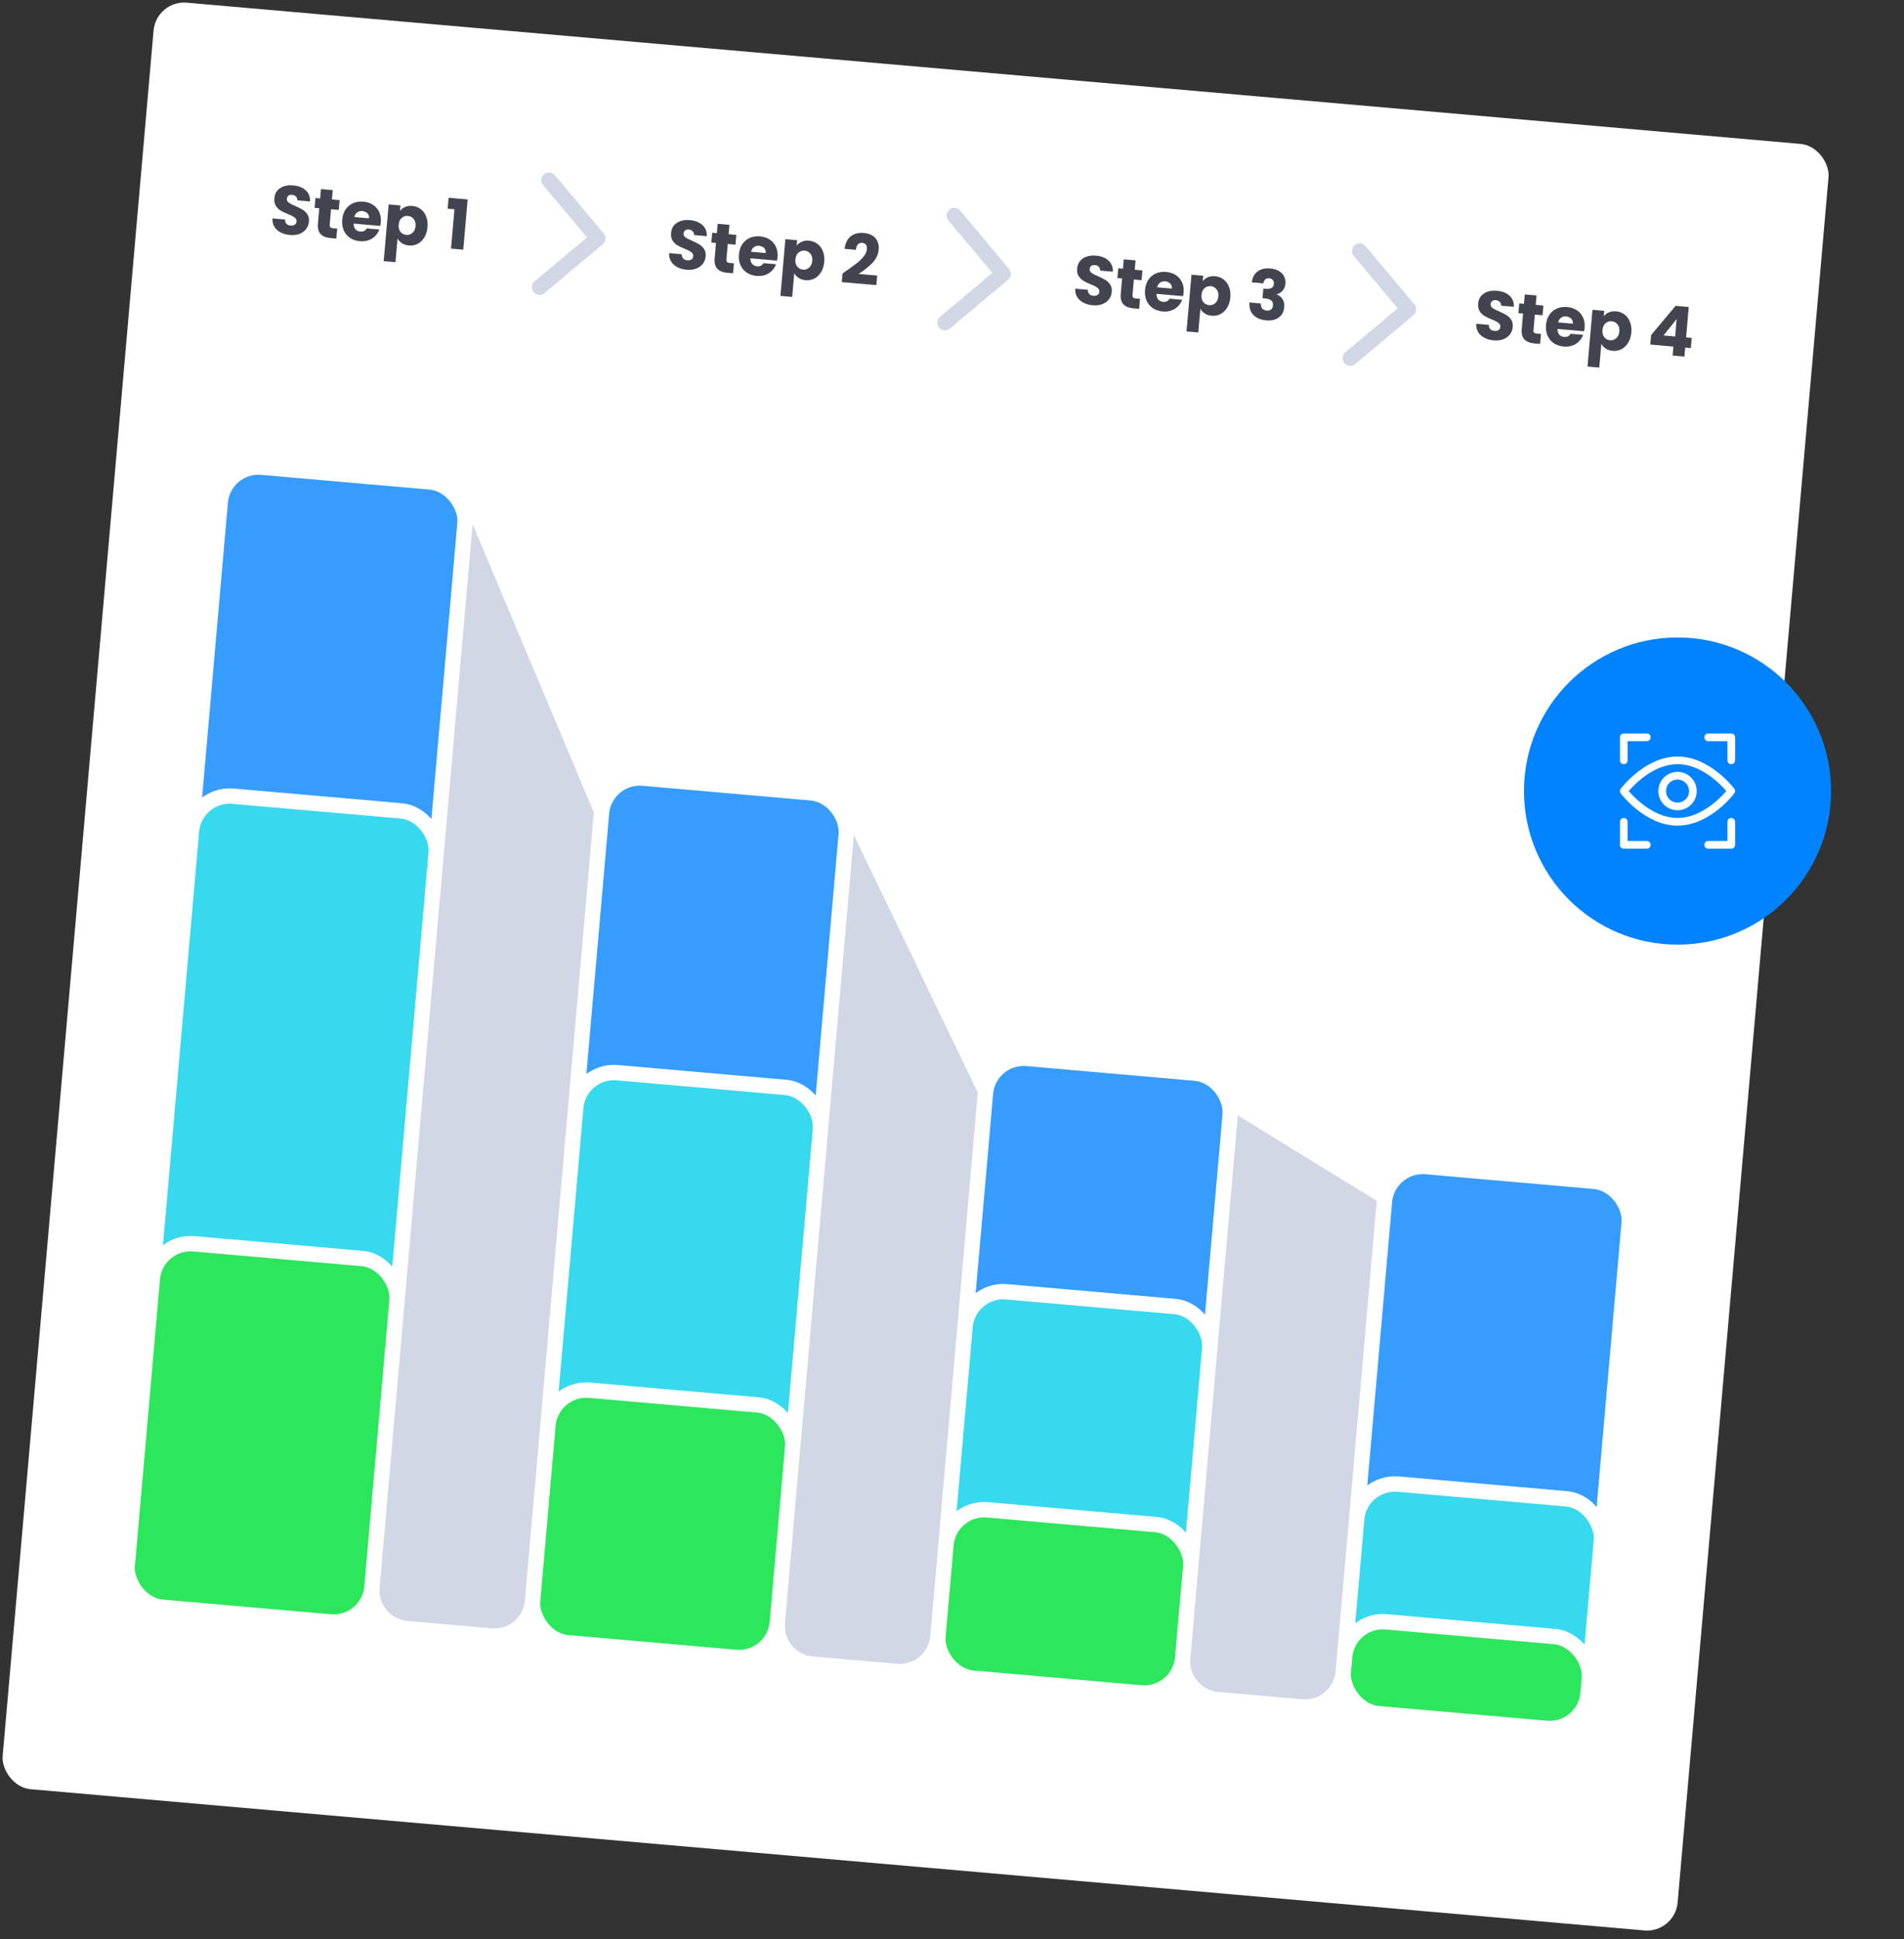 <svg width="496" height="505" viewBox="0 0 496 505" fill="none" xmlns="http://www.w3.org/2000/svg">
<rect x="0" y="0" width="496" height="505" fill="#333333" stroke="none"/>
<rect x="40.701" width="438" height="467" rx="8" transform="rotate(5 40.701 0)" fill="white"/>
<rect x="60.059" y="122.957" width="60" height="294" rx="8" transform="rotate(5 60.059 122.957)" fill="#369DFF"/>
<rect x="50.744" y="206.462" width="64" height="212" rx="10" transform="rotate(5 50.744 206.462)" fill="#37D9EF" stroke="white" stroke-width="4"/>
<rect x="40.547" y="323.017" width="64" height="95" rx="10" transform="rotate(5 40.547 323.017)" fill="#2CE75C" stroke="white" stroke-width="4"/>
<rect x="363.34" y="305.082" width="60" height="139" rx="8" transform="rotate(5 363.34 305.082)" fill="#369DFF"/>
<rect x="354.287" y="385.599" width="64" height="60" rx="10" transform="rotate(5 354.287 385.599)" fill="#37D9EF" stroke="white" stroke-width="4"/>
<rect x="351.151" y="421.462" width="64" height="24" rx="10" transform="rotate(5 351.151 421.462)" fill="#2CE75C" stroke="white" stroke-width="4"/>
<rect x="159.381" y="203.922" width="60" height="222" rx="8" transform="rotate(5 159.381 203.922)" fill="#369DFF"/>
<rect x="150.852" y="278.462" width="64" height="149" rx="10" transform="rotate(5 150.852 278.462)" fill="#37D9EF" stroke="white" stroke-width="4"/>
<rect x="143.617" y="361.146" width="64" height="66" rx="10" transform="rotate(5 143.617 361.146)" fill="#2CE75C" stroke="white" stroke-width="4"/>
<rect x="259.398" y="276.916" width="60" height="158" rx="8" transform="rotate(5 259.398 276.916)" fill="#369DFF"/>
<rect x="252.264" y="335.517" width="64" height="101" rx="10" transform="rotate(5 252.264 335.517)" fill="#37D9EF" stroke="white" stroke-width="4"/>
<rect x="247.295" y="392.3" width="64" height="44" rx="10" transform="rotate(5 247.295 392.3)" fill="#2CE75C" stroke="white" stroke-width="4"/>
<path d="M123.117 136.504L154.697 211.542L136.743 416.758C136.358 421.159 132.478 424.415 128.076 424.03L106.16 422.113C101.759 421.728 98.503 417.847 98.888 413.446L123.117 136.504Z" fill="#D2D7E5"/>
<path d="M222.439 217.469L254.717 284.537L242.341 425.997C241.956 430.398 238.075 433.654 233.674 433.269L211.758 431.352C207.356 430.967 204.1 427.086 204.485 422.685L222.439 217.469Z" fill="#D2D7E5"/>
<path d="M322.457 290.463L358.656 312.703L347.936 435.234C347.551 439.636 343.671 442.892 339.27 442.507L317.353 440.589C312.952 440.204 309.696 436.324 310.081 431.922L322.457 290.463Z" fill="#D2D7E5"/>
<path d="M75.549 61.197C74.629 61.117 73.817 60.895 73.114 60.533C72.411 60.17 71.864 59.676 71.473 59.052C71.094 58.429 70.928 57.703 70.977 56.877L74.24 57.162C74.247 57.632 74.377 58.005 74.63 58.28C74.884 58.543 75.232 58.694 75.675 58.733C76.129 58.773 76.496 58.703 76.777 58.522C77.059 58.33 77.216 58.049 77.249 57.678C77.276 57.367 77.191 57.101 76.993 56.879C76.808 56.658 76.565 56.468 76.266 56.309C75.979 56.152 75.561 55.965 75.014 55.748C74.223 55.426 73.582 55.117 73.09 54.821C72.598 54.525 72.188 54.115 71.86 53.593C71.532 53.07 71.403 52.415 71.472 51.626C71.575 50.454 72.079 49.577 72.985 48.993C73.892 48.398 75.028 48.16 76.39 48.28C77.777 48.401 78.865 48.833 79.656 49.577C80.447 50.309 80.821 51.269 80.777 52.458L77.46 52.168C77.471 51.759 77.35 51.429 77.094 51.178C76.84 50.915 76.498 50.764 76.068 50.727C75.697 50.694 75.389 50.77 75.145 50.953C74.901 51.125 74.763 51.396 74.73 51.766C74.695 52.173 74.858 52.506 75.221 52.767C75.584 53.027 76.16 53.325 76.95 53.659C77.739 54.005 78.373 54.325 78.853 54.62C79.345 54.916 79.756 55.32 80.084 55.83C80.413 56.341 80.544 56.973 80.479 57.726C80.416 58.443 80.174 59.078 79.752 59.632C79.342 60.186 78.775 60.606 78.051 60.892C77.328 61.178 76.494 61.28 75.549 61.197ZM87.842 59.526L87.615 62.127L86.054 61.99C84.943 61.893 84.1 61.548 83.525 60.956C82.951 60.351 82.719 59.434 82.826 58.202L83.174 54.221L81.955 54.115L82.178 51.569L83.397 51.675L83.611 49.236L86.677 49.505L86.464 51.944L88.472 52.119L88.249 54.665L86.241 54.49L85.889 58.506C85.863 58.805 85.916 59.027 86.048 59.171C86.18 59.315 86.413 59.401 86.748 59.431L87.842 59.526ZM99.206 57.937C99.181 58.224 99.137 58.521 99.074 58.829L92.135 58.222C92.128 58.847 92.283 59.343 92.601 59.708C92.931 60.062 93.353 60.262 93.867 60.307C94.632 60.373 95.193 60.097 95.548 59.478L98.811 59.763C98.587 60.406 98.23 60.971 97.742 61.459C97.265 61.947 96.685 62.312 96.002 62.553C95.318 62.794 94.57 62.88 93.757 62.809C92.777 62.723 91.922 62.437 91.194 61.952C90.465 61.467 89.92 60.816 89.558 60.002C89.195 59.187 89.059 58.26 89.15 57.22C89.242 56.18 89.53 55.289 90.016 54.549C90.515 53.81 91.165 53.264 91.967 52.913C92.768 52.561 93.665 52.429 94.657 52.516C95.626 52.6 96.469 52.879 97.186 53.351C97.904 53.824 98.439 54.455 98.791 55.245C99.156 56.035 99.294 56.933 99.206 57.937ZM96.139 56.855C96.185 56.329 96.042 55.895 95.711 55.553C95.379 55.211 94.945 55.016 94.407 54.969C93.893 54.924 93.443 55.035 93.058 55.303C92.686 55.572 92.433 55.977 92.302 56.52L96.139 56.855ZM104.19 54.922C104.529 54.482 104.975 54.141 105.526 53.9C106.077 53.659 106.705 53.57 107.41 53.632C108.235 53.704 108.964 53.978 109.597 54.455C110.23 54.932 110.704 55.576 111.018 56.386C111.345 57.198 111.463 58.118 111.373 59.146C111.283 60.174 111.006 61.065 110.543 61.82C110.092 62.563 109.513 63.121 108.806 63.493C108.1 63.852 107.335 63.996 106.51 63.924C105.817 63.864 105.214 63.666 104.701 63.332C104.2 62.999 103.82 62.593 103.561 62.112L103.021 68.281L99.955 68.012L101.247 53.237L104.314 53.505L104.19 54.922ZM108.253 58.873C108.32 58.108 108.157 57.491 107.764 57.023C107.385 56.544 106.884 56.278 106.262 56.223C105.653 56.17 105.113 56.346 104.644 56.75C104.187 57.156 103.925 57.741 103.858 58.507C103.791 59.272 103.948 59.894 104.327 60.373C104.719 60.852 105.22 61.119 105.829 61.172C106.439 61.226 106.978 61.05 107.447 60.645C107.917 60.229 108.186 59.638 108.253 58.873ZM116.61 54.346L116.86 51.495L121.827 51.929L120.682 65.019L117.49 64.74L118.386 54.501L116.61 54.346Z" fill="#42454F"/>
<path d="M178.896 70.239C177.976 70.159 177.164 69.937 176.461 69.575C175.758 69.212 175.211 68.718 174.819 68.094C174.44 67.471 174.275 66.745 174.323 65.918L177.587 66.204C177.594 66.674 177.724 67.047 177.977 67.322C178.231 67.585 178.579 67.736 179.021 67.775C179.476 67.815 179.843 67.745 180.124 67.564C180.406 67.372 180.563 67.091 180.595 66.72C180.622 66.409 180.537 66.143 180.34 65.921C180.154 65.7 179.912 65.51 179.613 65.351C179.325 65.194 178.908 65.007 178.361 64.79C177.57 64.468 176.928 64.159 176.436 63.863C175.944 63.567 175.534 63.157 175.207 62.635C174.879 62.112 174.75 61.457 174.819 60.668C174.921 59.496 175.426 58.619 176.332 58.035C177.239 57.44 178.374 57.202 179.737 57.322C181.124 57.443 182.212 57.875 183.002 58.619C183.794 59.351 184.167 60.311 184.124 61.5L180.806 61.21C180.818 60.801 180.696 60.471 180.441 60.22C180.187 59.957 179.845 59.806 179.415 59.769C179.044 59.736 178.736 59.812 178.491 59.995C178.247 60.167 178.109 60.438 178.077 60.808C178.041 61.215 178.205 61.548 178.568 61.809C178.93 62.069 179.506 62.367 180.296 62.701C181.085 63.047 181.72 63.367 182.2 63.662C182.692 63.958 183.102 64.362 183.431 64.872C183.76 65.383 183.891 66.015 183.825 66.768C183.763 67.485 183.52 68.12 183.098 68.674C182.689 69.228 182.122 69.648 181.398 69.934C180.674 70.22 179.84 70.322 178.896 70.239ZM191.189 68.568L190.961 71.168L189.401 71.032C188.289 70.935 187.446 70.59 186.872 69.998C186.298 69.393 186.065 68.476 186.173 67.244L186.521 63.264L185.302 63.157L185.525 60.611L186.744 60.717L186.957 58.279L190.024 58.547L189.81 60.986L191.819 61.161L191.596 63.707L189.588 63.532L189.236 67.548C189.21 67.847 189.263 68.069 189.395 68.213C189.527 68.357 189.76 68.444 190.095 68.473L191.189 68.568ZM202.553 66.979C202.528 67.266 202.484 67.563 202.421 67.871L195.481 67.264C195.475 67.889 195.63 68.385 195.947 68.75C196.278 69.104 196.7 69.304 197.214 69.349C197.979 69.415 198.539 69.139 198.895 68.52L202.158 68.805C201.933 69.448 201.577 70.013 201.088 70.501C200.612 70.989 200.032 71.354 199.348 71.595C198.665 71.837 197.916 71.922 197.104 71.85C196.123 71.765 195.269 71.479 194.54 70.994C193.812 70.508 193.267 69.859 192.904 69.044C192.542 68.229 192.406 67.302 192.497 66.262C192.588 65.222 192.877 64.332 193.363 63.591C193.862 62.852 194.512 62.306 195.313 61.955C196.115 61.603 197.012 61.471 198.004 61.558C198.972 61.642 199.815 61.921 200.533 62.393C201.25 62.866 201.785 63.497 202.138 64.286C202.502 65.077 202.641 65.975 202.553 66.979ZM199.485 65.897C199.532 65.371 199.389 64.937 199.057 64.595C198.726 64.253 198.291 64.058 197.753 64.011C197.239 63.966 196.79 64.078 196.405 64.345C196.032 64.614 195.78 65.019 195.648 65.562L199.485 65.897ZM207.536 63.964C207.876 63.524 208.321 63.183 208.873 62.942C209.424 62.701 210.052 62.612 210.757 62.673C211.582 62.746 212.311 63.02 212.944 63.497C213.577 63.974 214.05 64.618 214.365 65.428C214.691 66.24 214.81 67.16 214.72 68.188C214.63 69.216 214.353 70.107 213.889 70.862C213.439 71.605 212.86 72.163 212.153 72.535C211.447 72.894 210.682 73.038 209.857 72.966C209.163 72.906 208.56 72.708 208.047 72.374C207.546 72.041 207.166 71.635 206.907 71.154L206.368 77.323L203.301 77.054L204.594 62.279L207.66 62.547L207.536 63.964ZM211.6 67.915C211.666 67.15 211.504 66.533 211.111 66.065C210.731 65.586 210.231 65.32 209.609 65.265C208.999 65.212 208.46 65.388 207.991 65.792C207.534 66.198 207.272 66.783 207.205 67.549C207.138 68.314 207.294 68.936 207.674 69.414C208.066 69.894 208.566 70.161 209.176 70.214C209.786 70.268 210.325 70.092 210.794 69.687C211.264 69.271 211.533 68.68 211.6 67.915ZM219.491 71.189C219.926 70.902 220.125 70.769 220.087 70.79C221.343 69.924 222.333 69.209 223.057 68.646C223.792 68.084 224.423 67.483 224.949 66.842C225.475 66.202 225.766 65.559 225.823 64.913C225.865 64.423 225.785 64.031 225.582 63.736C225.379 63.441 225.051 63.273 224.596 63.234C224.142 63.194 223.768 63.336 223.475 63.66C223.195 63.972 223.027 64.44 222.973 65.061L220.014 64.802C220.127 63.788 220.416 62.959 220.882 62.313C221.36 61.668 221.948 61.213 222.646 60.949C223.356 60.686 224.123 60.59 224.948 60.663C226.37 60.787 227.408 61.245 228.062 62.037C228.727 62.83 229.009 63.813 228.906 64.984C228.794 66.263 228.254 67.415 227.285 68.438C226.317 69.449 225.112 70.416 223.67 71.338L228.512 71.761L228.294 74.254L219.292 73.466L219.491 71.189Z" fill="#42454F"/>
<path d="M284.685 79.495C283.765 79.414 282.953 79.192 282.25 78.83C281.547 78.467 281 77.974 280.609 77.349C280.23 76.726 280.064 76 280.112 75.174L283.376 75.459C283.383 75.929 283.513 76.302 283.766 76.577C284.02 76.84 284.368 76.991 284.811 77.03C285.265 77.07 285.632 76.999 285.913 76.819C286.195 76.627 286.352 76.346 286.384 75.975C286.412 75.664 286.327 75.398 286.129 75.176C285.944 74.955 285.701 74.765 285.402 74.606C285.115 74.449 284.697 74.262 284.15 74.045C283.359 73.723 282.718 73.414 282.226 73.118C281.734 72.822 281.324 72.412 280.996 71.89C280.668 71.367 280.539 70.712 280.608 69.923C280.711 68.751 281.215 67.874 282.121 67.291C283.029 66.695 284.164 66.457 285.526 66.577C286.913 66.698 288.002 67.13 288.792 67.874C289.583 68.606 289.957 69.566 289.913 70.755L286.596 70.465C286.607 70.056 286.486 69.726 286.23 69.475C285.976 69.212 285.634 69.061 285.204 69.024C284.833 68.991 284.526 69.067 284.281 69.25C284.037 69.422 283.899 69.693 283.866 70.063C283.831 70.47 283.994 70.803 284.357 71.064C284.719 71.324 285.296 71.622 286.086 71.956C286.875 72.302 287.509 72.622 287.989 72.917C288.481 73.213 288.892 73.617 289.22 74.127C289.549 74.638 289.681 75.27 289.615 76.023C289.552 76.74 289.31 77.375 288.888 77.929C288.478 78.483 287.911 78.903 287.187 79.189C286.464 79.475 285.63 79.577 284.685 79.495ZM296.978 77.823L296.75 80.424L295.19 80.287C294.079 80.19 293.235 79.845 292.661 79.253C292.087 78.648 291.855 77.731 291.962 76.499L292.311 72.519L291.091 72.412L291.314 69.866L292.533 69.972L292.747 67.534L295.813 67.802L295.6 70.24L297.608 70.416L297.385 72.963L295.377 72.787L295.025 76.803C294.999 77.102 295.052 77.324 295.184 77.468C295.316 77.612 295.549 77.698 295.884 77.728L296.978 77.823ZM308.342 76.234C308.317 76.521 308.273 76.818 308.21 77.126L301.27 76.519C301.264 77.144 301.419 77.64 301.737 78.005C302.067 78.359 302.489 78.559 303.003 78.604C303.768 78.671 304.329 78.394 304.684 77.775L307.948 78.061C307.723 78.703 307.366 79.268 306.878 79.756C306.401 80.244 305.821 80.609 305.138 80.85C304.454 81.091 303.706 81.177 302.893 81.106C301.913 81.02 301.058 80.734 300.33 80.249C299.601 79.763 299.056 79.114 298.694 78.299C298.331 77.484 298.195 76.557 298.286 75.517C298.377 74.477 298.666 73.587 299.153 72.846C299.651 72.107 300.301 71.561 301.103 71.21C301.904 70.858 302.801 70.726 303.793 70.813C304.762 70.897 305.605 71.176 306.322 71.648C307.04 72.121 307.575 72.752 307.927 73.541C308.292 74.332 308.43 75.23 308.342 76.234ZM305.275 75.152C305.321 74.626 305.178 74.192 304.847 73.85C304.515 73.508 304.081 73.313 303.543 73.266C303.029 73.221 302.579 73.333 302.194 73.6C301.822 73.869 301.569 74.274 301.437 74.817L305.275 75.152ZM313.326 73.219C313.665 72.779 314.111 72.438 314.662 72.197C315.213 71.956 315.841 71.867 316.546 71.929C317.371 72.001 318.1 72.275 318.733 72.752C319.366 73.229 319.84 73.873 320.154 74.683C320.481 75.495 320.599 76.415 320.509 77.443C320.419 78.471 320.142 79.362 319.679 80.117C319.228 80.86 318.649 81.418 317.942 81.79C317.236 82.15 316.471 82.293 315.646 82.221C314.953 82.161 314.35 81.963 313.837 81.629C313.336 81.296 312.956 80.89 312.697 80.409L312.157 86.578L309.091 86.309L310.383 71.534L313.45 71.802L313.326 73.219ZM317.389 77.17C317.456 76.405 317.293 75.788 316.9 75.32C316.52 74.841 316.02 74.575 315.398 74.52C314.789 74.467 314.249 74.643 313.78 75.047C313.323 75.453 313.061 76.038 312.994 76.803C312.927 77.569 313.084 78.191 313.463 78.669C313.855 79.15 314.356 79.416 314.965 79.469C315.575 79.523 316.114 79.347 316.583 78.942C317.053 78.526 317.322 77.935 317.389 77.17ZM326.103 73.523C326.263 72.249 326.767 71.299 327.617 70.675C328.467 70.05 329.567 69.797 330.918 69.915C331.814 69.994 332.566 70.216 333.172 70.582C333.791 70.95 334.238 71.416 334.513 71.983C334.801 72.55 334.916 73.168 334.857 73.838C334.788 74.627 334.534 75.255 334.096 75.722C333.658 76.178 333.169 76.473 332.627 76.606L332.621 76.678C333.283 76.964 333.788 77.388 334.136 77.948C334.484 78.509 334.623 79.202 334.55 80.026C334.486 80.768 334.255 81.41 333.858 81.954C333.474 82.486 332.939 82.885 332.253 83.15C331.58 83.416 330.795 83.51 329.898 83.432C328.463 83.306 327.347 82.853 326.548 82.073C325.761 81.293 325.405 80.19 325.482 78.763L328.459 79.024C328.425 79.551 328.537 79.982 328.797 80.318C329.058 80.642 329.463 80.828 330.013 80.876C330.479 80.917 330.849 80.817 331.124 80.576C331.411 80.324 331.573 79.977 331.612 79.535C331.662 78.961 331.513 78.532 331.165 78.249C330.829 77.954 330.261 77.772 329.46 77.702L328.886 77.652L329.104 75.159L329.678 75.21C330.287 75.263 330.786 75.204 331.175 75.033C331.576 74.852 331.8 74.492 331.847 73.954C331.885 73.523 331.795 73.178 331.577 72.918C331.358 72.658 331.04 72.51 330.622 72.473C330.168 72.434 329.815 72.541 329.564 72.796C329.324 73.052 329.169 73.382 329.098 73.785L326.103 73.523Z" fill="#42454F"/>
<path d="M389.144 88.635C388.223 88.554 387.412 88.332 386.709 87.97C386.005 87.607 385.458 87.114 385.067 86.489C384.688 85.866 384.523 85.14 384.571 84.314L387.835 84.599C387.842 85.069 387.972 85.442 388.225 85.717C388.479 85.98 388.827 86.131 389.269 86.17C389.723 86.21 390.091 86.139 390.372 85.959C390.653 85.767 390.811 85.486 390.843 85.115C390.87 84.804 390.785 84.538 390.588 84.316C390.402 84.095 390.16 83.905 389.861 83.746C389.573 83.589 389.156 83.402 388.609 83.185C387.818 82.863 387.176 82.554 386.684 82.258C386.192 81.962 385.782 81.552 385.455 81.03C385.127 80.507 384.998 79.852 385.067 79.063C385.169 77.891 385.673 77.014 386.58 76.431C387.487 75.835 388.622 75.597 389.985 75.717C391.372 75.838 392.46 76.27 393.25 77.014C394.041 77.746 394.415 78.706 394.371 79.895L391.054 79.605C391.066 79.196 390.944 78.866 390.689 78.615C390.435 78.352 390.093 78.201 389.662 78.164C389.292 78.131 388.984 78.207 388.739 78.39C388.495 78.562 388.357 78.833 388.325 79.203C388.289 79.61 388.453 79.943 388.815 80.204C389.178 80.464 389.754 80.762 390.544 81.096C391.333 81.442 391.968 81.762 392.448 82.057C392.94 82.353 393.35 82.757 393.679 83.267C394.008 83.778 394.139 84.41 394.073 85.163C394.01 85.88 393.768 86.515 393.346 87.069C392.936 87.623 392.37 88.043 391.646 88.329C390.922 88.615 390.088 88.717 389.144 88.635ZM401.436 86.963L401.209 89.564L399.649 89.427C398.537 89.33 397.694 88.985 397.119 88.393C396.546 87.788 396.313 86.871 396.421 85.639L396.769 81.659L395.55 81.552L395.773 79.006L396.992 79.112L397.205 76.674L400.271 76.942L400.058 79.38L402.066 79.556L401.844 82.103L399.835 81.927L399.484 85.943C399.458 86.242 399.511 86.464 399.643 86.608C399.775 86.752 400.008 86.838 400.343 86.868L401.436 86.963ZM412.801 85.374C412.776 85.661 412.732 85.958 412.669 86.266L405.729 85.659C405.722 86.284 405.878 86.78 406.195 87.145C406.526 87.499 406.948 87.699 407.462 87.744C408.227 87.811 408.787 87.534 409.143 86.915L412.406 87.201C412.181 87.843 411.825 88.408 411.336 88.896C410.86 89.384 410.28 89.749 409.596 89.99C408.913 90.231 408.164 90.317 407.351 90.246C406.371 90.16 405.517 89.874 404.788 89.389C404.06 88.903 403.514 88.254 403.152 87.439C402.79 86.624 402.654 85.697 402.745 84.657C402.836 83.617 403.125 82.727 403.611 81.986C404.109 81.247 404.759 80.701 405.561 80.35C406.363 79.998 407.26 79.866 408.252 79.953C409.22 80.037 410.063 80.316 410.781 80.788C411.498 81.261 412.033 81.892 412.386 82.681C412.75 83.472 412.889 84.37 412.801 85.374ZM409.733 84.292C409.779 83.766 409.637 83.332 409.305 82.99C408.974 82.648 408.539 82.453 408.001 82.406C407.487 82.361 407.038 82.473 406.653 82.74C406.28 83.009 406.028 83.414 405.896 83.957L409.733 84.292ZM417.784 82.359C418.124 81.919 418.569 81.578 419.12 81.337C419.672 81.096 420.3 81.007 421.005 81.069C421.83 81.141 422.559 81.415 423.192 81.892C423.824 82.369 424.298 83.013 424.613 83.823C424.939 84.635 425.057 85.555 424.967 86.583C424.878 87.611 424.601 88.502 424.137 89.257C423.687 90 423.108 90.558 422.401 90.93C421.695 91.29 420.929 91.433 420.105 91.361C419.411 91.301 418.808 91.103 418.295 90.769C417.794 90.436 417.414 90.03 417.155 89.549L416.616 95.718L413.549 95.45L414.842 80.674L417.908 80.942L417.784 82.359ZM421.847 86.31C421.914 85.545 421.751 84.928 421.359 84.46C420.979 83.981 420.478 83.715 419.857 83.66C419.247 83.607 418.708 83.783 418.239 84.187C417.782 84.593 417.52 85.178 417.453 85.944C417.386 86.709 417.542 87.331 417.922 87.809C418.313 88.29 418.814 88.556 419.424 88.609C420.033 88.663 420.573 88.487 421.042 88.082C421.512 87.666 421.78 87.075 421.847 86.31ZM429.908 89.725L430.124 87.251L436.5 79.642L439.925 79.941L439.231 87.867L440.701 87.996L440.469 90.649L438.999 90.521L438.795 92.852L435.729 92.584L435.933 90.252L429.908 89.725ZM436.778 83.063L433.367 87.354L436.38 87.618L436.778 83.063Z" fill="#42454F"/>
<path d="M143.004 46.897L155.73 62.063L140.564 74.79" stroke="#D2D7E5" stroke-width="4" stroke-miterlimit="10" stroke-linecap="round" stroke-linejoin="round"/>
<path d="M248.6 56.135L261.326 71.302L246.159 84.028" stroke="#D2D7E5" stroke-width="4" stroke-miterlimit="10" stroke-linecap="round" stroke-linejoin="round"/>
<path d="M354.197 65.373L366.924 80.54L351.757 93.266" stroke="#D2D7E5" stroke-width="4" stroke-miterlimit="10" stroke-linecap="round" stroke-linejoin="round"/>
<circle cx="437" cy="206" r="40" fill="#0183FF"/>
<path d="M423 198L423 192L429 192" stroke="white" stroke-width="2" stroke-miterlimit="10" stroke-linecap="round" stroke-linejoin="round"/>
<path d="M451 198L451 192L445 192" stroke="white" stroke-width="2" stroke-miterlimit="10" stroke-linecap="round" stroke-linejoin="round"/>
<path d="M423 214L423 220L429 220" stroke="white" stroke-width="2" stroke-miterlimit="10" stroke-linecap="round" stroke-linejoin="round"/>
<path d="M451 214L451 220L445 220" stroke="white" stroke-width="2" stroke-miterlimit="10" stroke-linecap="round" stroke-linejoin="round"/>
<path d="M423 206C423 206 429 198 437 198C445 198 451 206 451 206C451 206 445 214 437 214C429 214 423 206 423 206Z" stroke="white" stroke-width="2" stroke-miterlimit="10" stroke-linecap="round" stroke-linejoin="round"/>
<path d="M437 210C439.209 210 441 208.209 441 206C441 203.791 439.209 202 437 202C434.791 202 433 203.791 433 206C433 208.209 434.791 210 437 210Z" stroke="white" stroke-width="2" stroke-miterlimit="10" stroke-linecap="round" stroke-linejoin="round"/>
</svg>
